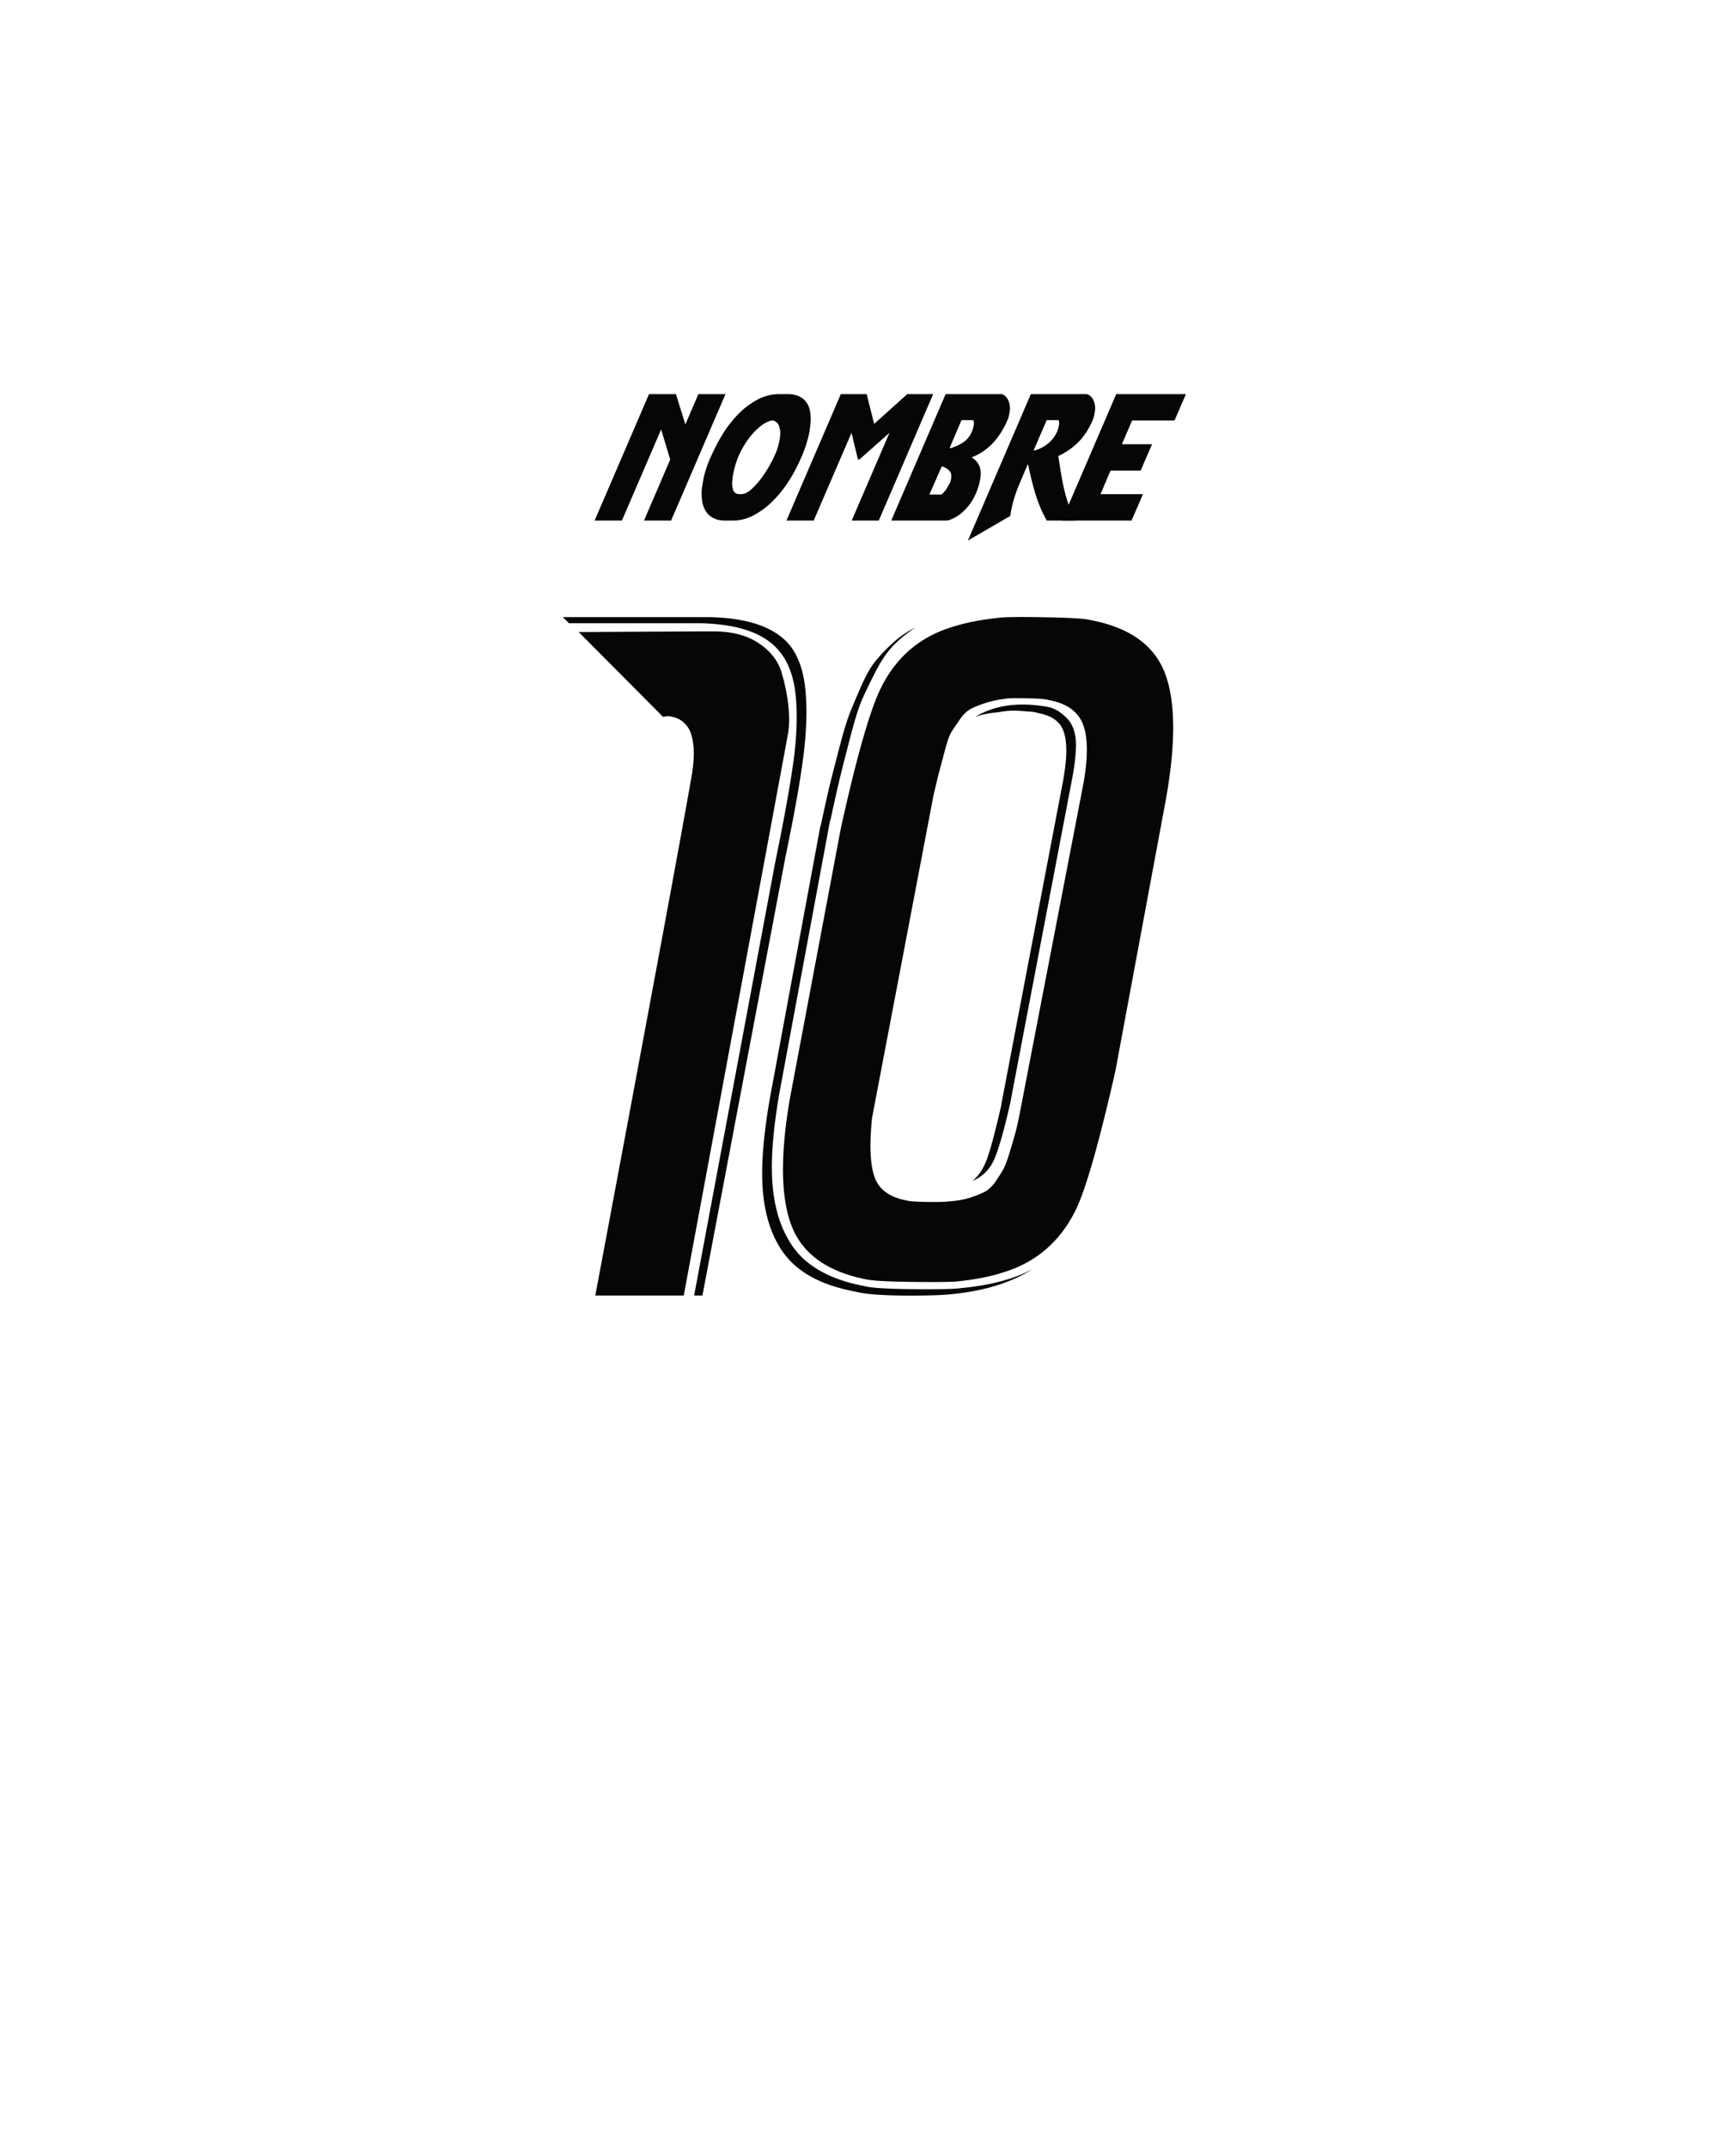 <svg xmlns="http://www.w3.org/2000/svg" width="272.686" height="337.292"><switch><g><g fill-rule="evenodd" clip-rule="evenodd" fill="#060606"><path d="M101.943 61.881h4.229l1.484 4.76 2.045-4.76h4.256l-8.541 19.851h-4.256l4.115-9.576-1.427-4.731-6.16 14.307h-4.284zM113.928 81.732c-.746 0-1.371-.131-1.875-.392-.504-.262-.902-.621-1.191-1.078s-.48-1.004-.574-1.639a8.301 8.301 0 01-.027-2.044c.037-.205.074-.42.111-.644.039-.224.076-.457.113-.7a15.45 15.45 0 01.447-1.666c.188-.569.41-1.152.672-1.75l.084-.168a28.032 28.032 0 011.75-3.36 18.064 18.064 0 012.422-3.163 12.554 12.554 0 013.039-2.339 7.386 7.386 0 013.598-.909h1.176c.766 0 1.4.126 1.904.378s.896.598 1.176 1.035c.279.439.457.957.531 1.555s.074 1.241 0 1.932c-.037.243-.068.481-.098.714-.027.234-.07.472-.125.714a20.28 20.28 0 01-.477 1.736 19.113 19.113 0 01-.645 1.708l-.084.168c-.521 1.251-1.162 2.469-1.918 3.654s-1.596 2.241-2.52 3.165c-.924.923-1.918 1.67-2.982 2.24s-2.166.854-3.303.854h-1.204v-.001zm5.656-14.91a9.637 9.637 0 00-1.455 1.386c-.449.523-.85 1.078-1.205 1.666a14.696 14.696 0 00-.867 1.639c-.131.279-.275.662-.436 1.147-.158.486-.293.999-.404 1.54l-.057.28c-.02.094-.037.187-.057.28l-.055.531c-.076.635-.039 1.177.111 1.624.148.448.484.673 1.008.673h.225c.521 0 1.063-.253 1.623-.757s1.088-1.092 1.582-1.764.93-1.344 1.303-2.016.635-1.186.783-1.54a9.25 9.25 0 00.701-2.101c.037-.148.064-.289.084-.42l.055-.392c.074-.616.033-1.162-.125-1.638a1.393 1.393 0 00-.967-.938h-.225c-.558.133-1.101.399-1.622.8zM132.072 61.881h4.061l1.176 4.676 5.207-4.676h4.06l-8.539 19.851h-4.258l5.938-13.776-4.705 4.173h-.252l-1.008-4.173-5.936 13.776h-4.283zM139.996 81.732l8.539-19.852h8.652c.15 0 .309.046.477.14s.326.238.477.434c.148.196.27.444.363.742.094.299.141.645.141 1.036l-.057.392c-.02.094-.027.168-.027.225 0 .056-.01.103-.029.14a8.731 8.731 0 01-.125.546c-.047.178-.117.36-.211.546-.615 1.4-1.377 2.576-2.281 3.528-.906.952-2.002 1.689-3.289 2.212 1.082.653 1.549 1.662 1.398 3.024-.018.111-.037.233-.055.363-.02.131-.047.262-.084.393a8.016 8.016 0 01-.238.924c-.104.317-.229.653-.379 1.008a8.611 8.611 0 01-1.119 1.876c-.709.84-1.391 1.438-2.045 1.792-.652.355-1.139.532-1.455.532h-8.653v-.001zm5.992-4.087h1.848c.168-.094.309-.21.42-.351.111-.14.195-.228.252-.266.15-.242.275-.457.379-.644.102-.187.199-.354.293-.504a.859.859 0 00.113-.295c.018-.102.045-.2.084-.294l.027-.279c.057-.485-.047-.863-.309-1.134s-.635-.49-1.119-.658l-.084.084-1.904 4.341zm5.291-8.176c.617-.411 1.084-.989 1.4-1.736.037-.112.074-.224.113-.336a8.7 8.7 0 00.111-.364l.084-.476c0-.037-.006-.121-.014-.252a.77.77 0 00-.098-.336h-1.85l-1.848 4.34.029.084a6.937 6.937 0 002.073-.924zM161.416 72.94l-.924 2.184c-.111.262-.248.579-.406.953s-.313.775-.463 1.204c-.148.43-.289.868-.42 1.316-.131.447-.232.868-.307 1.26a6.277 6.277 0 00-.127.63c-.027.196-.051.369-.07.519l-6.664 3.863 9.885-22.987h8.652c.148 0 .309.046.477.14s.326.238.475.434c.15.196.271.444.365.742.092.299.139.645.139 1.036l-.055.392a1.12 1.12 0 00-.029.225c0 .056-.01.103-.027.14-.037.187-.08.369-.127.546-.047.178-.115.36-.209.546-.578 1.344-1.32 2.463-2.227 3.36a10.821 10.821 0 01-3.121 2.156c.148.952.293 1.866.434 2.744.141.877.309 1.727.504 2.548s.434 1.634.715 2.436c.279.803.615 1.605 1.008 2.408h-4.48c-.766-1.4-1.363-2.818-1.793-4.256s-.803-2.949-1.119-4.536h-.086v-.003zm.98-2.183a5.624 5.624 0 002.211-1.106 4.938 4.938 0 001.457-1.918l.111-.336a8.7 8.7 0 00.111-.364l.084-.476c0-.037-.004-.121-.014-.252s-.041-.242-.098-.336h-1.848l-2.045 4.731.031.057z"/><path d="M175.332 61.881h10.947l-1.791 4.143h-6.664l-1.595 3.724h4.732l-1.793 4.145h-4.732l-1.569 3.696h6.664l-1.791 4.143h-10.947z"/><g><path d="M152.725 185.422c1.014-.781 1.811-2.006 2.389-3.675.58-1.668 1.303-4.42 2.172-8.254v-.106l9.663-50.593c.362-1.988.543-3.621.543-4.899 0-1.988-.362-3.408-1.086-4.26s-1.882-1.42-3.474-1.705c-.145-.071-.381-.124-.706-.16a62.527 62.527 0 00-2.117-.16c-1.086-.071-2.171 0-3.257.213-1.521.142-2.751.391-3.691.746 3.039-1.846 6.803-2.379 11.291-1.598 1.014.142 2.027.71 3.04 1.704s1.521 2.415 1.521 4.261c0 1.349-.182 3.018-.543 5.006l-9.663 50.592v.106c-1.014 4.545-1.882 7.651-2.606 9.32-.724 1.67-1.883 2.824-3.476 3.462zm-5.862 3.303c1.157 0 1.917-.036 2.279-.107 1.158-.07 2.189-.248 3.094-.532.905-.284 1.684-.586 2.335-.905s1.249-.87 1.792-1.651c.542-.78.959-1.438 1.248-1.97s.633-1.456 1.031-2.77.705-2.379.923-3.195.507-2.184.868-4.101l9.771-50.593c.725-4.118.688-7.189-.107-9.213-.797-2.024-2.606-3.284-5.43-3.781-.361-.142-1.465-.231-3.312-.267-1.846-.035-2.948-.018-3.312.053-1.158.143-2.189.355-3.094.639-.904.284-1.684.586-2.334.905-.652.32-1.249.87-1.792 1.651-.543.781-.978 1.42-1.303 1.917s-.669 1.42-1.032 2.77l-.868 3.249c-.217.816-.542 2.147-.977 3.994l-9.663 50.699c-.435 4.189-.308 7.278.38 9.267s2.407 3.23 5.157 3.728c.509.142 1.957.213 4.346.213zm-.217 12.567c2.026 0 3.293-.035 3.8-.106 2.75-.284 5.104-.745 7.057-1.384 5.212-1.563 9.048-4.864 11.51-9.906 1.592-3.337 3.654-10.58 6.188-21.728l7.925-42.604c1.593-8.875 1.539-15.515-.162-19.917-1.701-4.402-5.627-7.171-11.78-8.308-.796-.213-3.185-.355-7.166-.426-3.98-.071-6.405-.036-7.274.106-2.678.284-5.03.746-7.057 1.385-5.212 1.563-9.012 4.829-11.4 9.799-1.664 3.408-3.728 10.651-6.188 21.728l-8.034 42.604c-1.521 8.876-1.43 15.516.271 19.918 1.7 4.402 5.591 7.207 11.672 8.414 1.301.284 4.846.425 10.638.425zm-3.692 2.131c2.896 0 5.03-.071 6.405-.213 5.212-.497 9.482-1.812 12.812-3.941-2.896 1.563-6.659 2.557-11.292 2.982-.868.142-3.348.195-7.437.159-4.09-.035-6.641-.195-7.654-.479-5.284-.994-9.03-3.054-11.237-6.178s-3.312-7.278-3.312-12.462c0-3.195.397-7.101 1.194-11.716l7.926-42.604.108-.32c.724-3.337 1.285-5.805 1.683-7.402.398-1.598.924-3.639 1.574-6.125.652-2.485 1.268-4.367 1.846-5.645a89.954 89.954 0 012.117-4.314c.833-1.598 1.738-2.894 2.715-3.888s2.117-1.917 3.42-2.769a15.013 15.013 0 00-3.529 2.396 27.84 27.84 0 00-2.713 2.823c-.761.923-1.502 2.201-2.227 3.834a133.504 133.504 0 00-1.791 4.207c-.471 1.172-1.014 2.929-1.629 5.272s-1.104 4.243-1.466 5.698-.868 3.71-1.521 6.763l-.107.32-7.926 42.71c-.797 4.615-1.195 8.521-1.195 11.717 0 5.184 1.104 9.319 3.313 12.408 2.207 3.089 5.953 5.131 11.236 6.125 1.593.429 4.489.642 8.687.642zM111.53 96.895H88.404l.977.958h20.629c6.008.142 10.134 1.598 12.379 4.367 1.447 1.704 2.315 4.065 2.605 7.083.289 3.018.162 6.479-.381 10.385-.543 3.906-1.502 9.196-2.877 15.871l-12.703 67.847h1.303l13.029-68.806c1.375-6.604 2.316-11.875 2.822-15.816.507-3.941.615-7.42.326-10.438-.289-3.018-1.122-5.378-2.498-7.083-2.315-2.771-6.477-4.226-12.485-4.368zm-20.629 2.343l18.892-.106h2.28c2.896 0 5.267.621 7.111 1.864 1.847 1.243 3.04 2.77 3.583 4.58s.904 3.621 1.086 5.432c.181 1.811.127 3.355-.162 4.633l-.326 1.811-15.961 85.954H93.508c8.613-45.87 13.607-72.782 14.982-80.735.435-2.272.58-4.118.435-5.538-.146-1.42-.471-2.45-.978-3.089-.506-.639-1.049-1.065-1.629-1.278-.578-.213-1.085-.319-1.52-.319l-.651.106-13.246-13.315z"/></g></g></g></switch></svg>